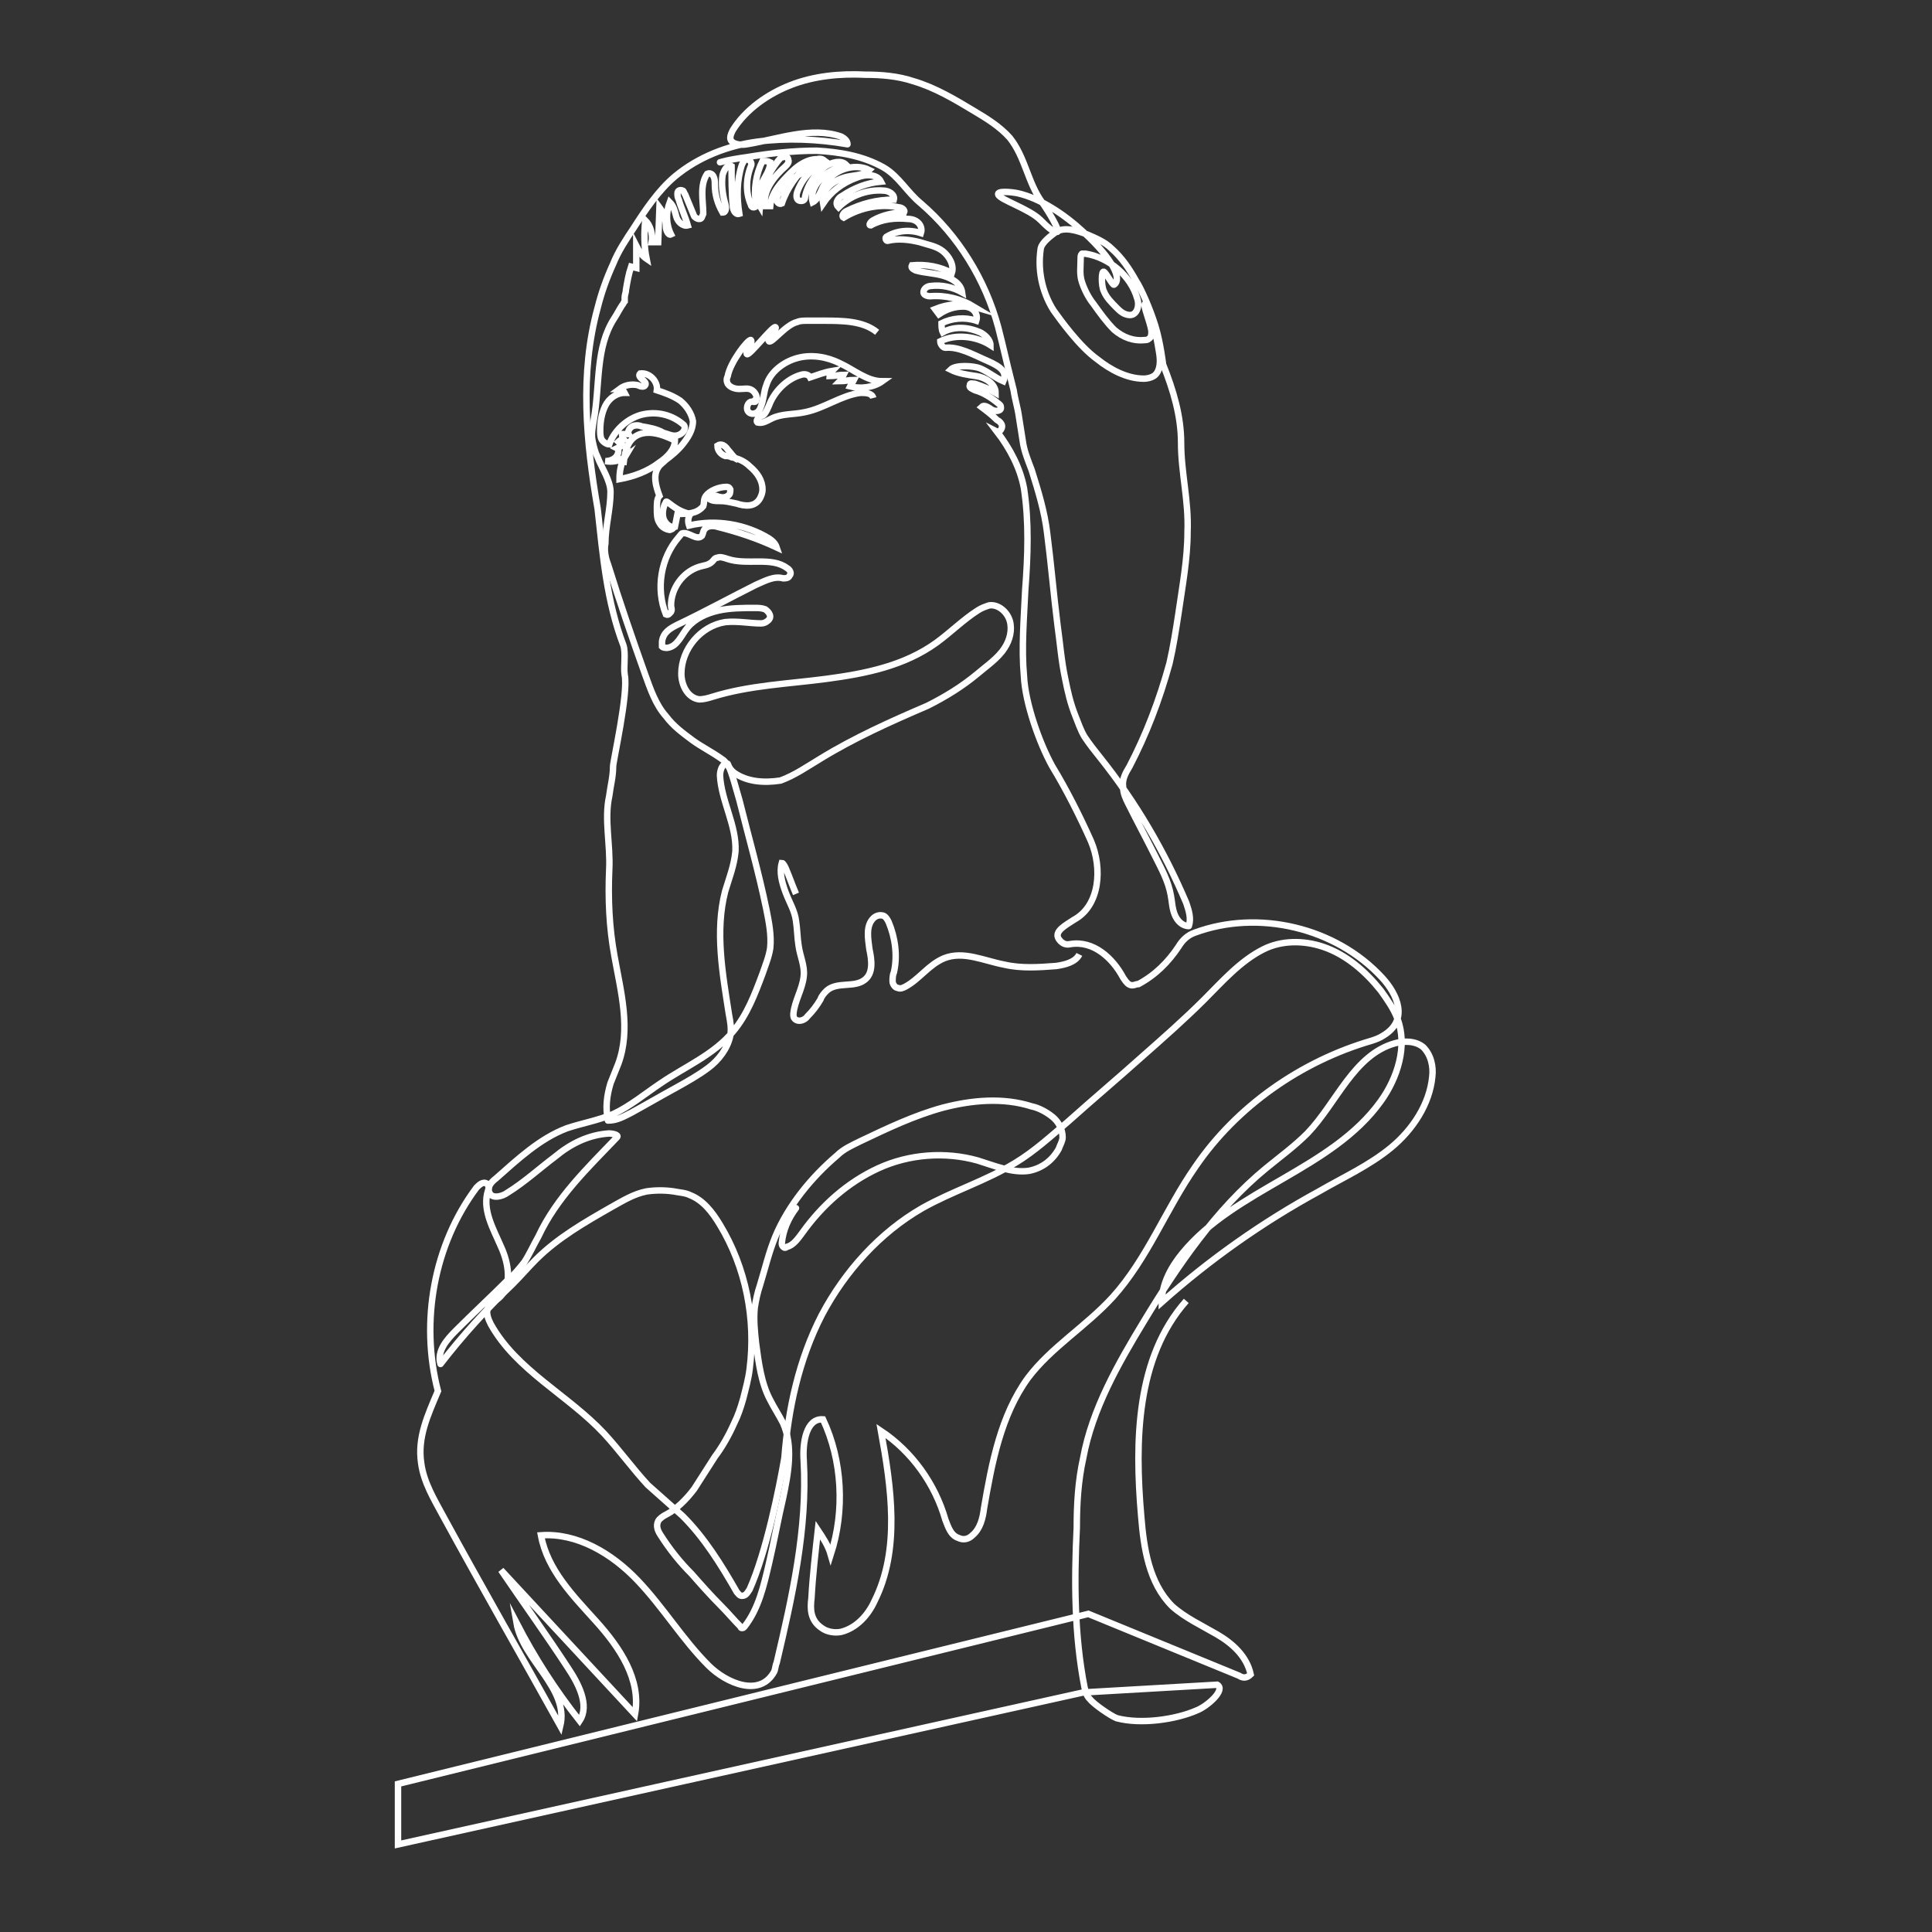 <?xml version="1.0" encoding="utf-8"?>
<!-- Generator: Adobe Illustrator 19.0.0, SVG Export Plug-In . SVG Version: 6.00 Build 0)  -->
<svg version="1.1" id="Calque_1" xmlns="http://www.w3.org/2000/svg" xmlns:xlink="http://www.w3.org/1999/xlink" x="0px" y="0px"
	 viewBox="0 0 150 150" style="enable-background:new 0 0 150 150;" xml:space="preserve">
<rect x="0" y="0" width="150" height="150" fill="#333333" stroke="none"/>
<style type="text/css">
	.st0{fill:none;stroke:#FFFFFF;stroke-width:0.5;stroke-miterlimit:10;}
	.st1{fill:none;stroke:#FFFFFF;stroke-width:0.5;stroke-linecap:round;stroke-linejoin:round;stroke-miterlimit:10;}
</style>
<path id="XMLID_5_" class="st0" d="M57.3,35.7c-0.3-0.1-0.6-0.6-0.8-0.8c-0.2-0.3-0.5-0.5-0.8-0.3c0,0.4,0.3,0.7,0.6,0.8
	c0.2,0,0.3,0,0.5,0.1c0.5,0.1,1,0.3,1.4,0.7c0.6,0.5,1,1.1,1,1.8c0,0.3-0.1,0.5-0.2,0.7c-0.4,0.7-1.2,0.6-1.8,0.4
	c-0.5-0.1-0.8-0.2-1.3-0.2c-0.4,0-0.6,0-0.9-0.2c-0.1-0.1,0.3-0.2,0.6-0.2c0.3,0.1,0.6,0.2,0.9,0c0.2-0.1,0.2-0.3,0.2-0.5
	c-0.1-0.2-0.2-0.2-0.3-0.2c-0.6,0-1.3,0.3-1.6,0.7c-0.2,0.3-0.1,0.5-0.2,0.8c-0.5,0.6-1.2,0.6-2,0.6l-0.2,1
	c-0.4,0.1-0.8-0.3-0.9-0.7c-0.1-0.4,0-0.9,0.2-1.2c0-0.3,0.7,0.7,1.9,0.9c-0.2,0.3-0.2,0.6-0.1,0.9c2.1-0.5,4.4-0.1,6.2,1
	c0.3,0.2,0.5,0.4,0.6,0.7c-1.5-0.7-3-1.2-4.6-1.6c-0.3-0.1-0.8-0.1-1,0.2c-0.1,0.1-0.1,0.3-0.2,0.5c-0.4,0.4-1-0.3-1.5-0.2
	c-0.1,0-0.2,0.2-0.3,0.3c-1.4,1.6-1.8,4-1,6c0.2,0.1,0.3-0.1,0.4-0.2c0.1-0.2,0-0.3,0-0.5c0-1.3,0.9-2.6,2.2-3
	c0.3-0.1,0.7-0.1,1-0.4c0.1-0.1,0.2-0.3,0.4-0.3c0.2-0.1,0.5,0,0.8,0.1c1.5,0.5,3.4-0.2,4.6,0.7c0.2,0.1,0.4,0.4,0.2,0.6
	c-0.1,0.2-0.3,0.2-0.5,0.2c-0.7-0.2-1.4,0.2-2.1,0.5c-2,1-4,2.1-6.1,3.1c-0.6,0.3-1.1,0.6-1.2,1.3c0,0.1,0,0.3,0,0.4
	c0.1,0.1,0.3,0.1,0.4,0.1c0.8-0.1,1.1-1,1.6-1.6c0.6-0.7,1.5-1.1,2.4-1.3c0.9-0.2,1.9-0.2,2.8-0.2c0.3,0,0.5,0,0.8,0.1
	c0.3,0.2,0.6,0.6,0.2,0.9c-0.1,0.1-0.3,0.2-0.5,0.2c-0.9,0-1.8-0.2-2.8-0.1c-1.9,0.3-3.4,2.1-3.4,4c0,0.9,0.5,1.9,1.4,2
	c0.3,0,0.7-0.1,1-0.2c2.9-0.9,5.9-1,8.9-1.4c3-0.4,6-1,8.5-2.8c1.1-0.8,2.1-1.8,3.2-2.5c0.3-0.2,0.6-0.3,0.9-0.4
	c0.7-0.1,1.4,0.5,1.6,1.2c0.2,0.7,0,1.5-0.4,2.1c-0.5,0.8-1.4,1.4-2.1,2c-1.2,1-2.5,1.8-3.9,2.5c-2.8,1.2-5.7,2.5-8.3,4.1
	c-1,0.6-2,1.3-3.1,1.7C59.3,60.8,58,60.7,57,60c-0.5-0.4-0.5-0.8-1-1.1c-0.7-0.5-1.5-0.9-2.2-1.4c-0.8-0.6-1.5-1.1-2.1-1.9
	c-0.8-0.9-1.2-2.1-1.6-3.2c-1-2.8-2-5.7-2.9-8.6c-0.2-0.5-0.3-1.1-0.2-1.6c0-1.3,0.4-2.7,0.4-4c0-0.9-0.7-1.9-1-2.7
	c-0.2-0.4-0.3-0.8-0.4-1.3c-0.1-0.5,0-1,0.1-1.6c0.5-2.7,0.1-5.6,1.6-7.9c0.2-0.3,0.4-0.7,0.6-1c0.1-0.1,0.1-0.2,0.2-0.3
	c0-0.1,0-0.2,0-0.3c0-0.2,0.1-0.4,0.1-0.6c0.1-0.6,0.2-1.2,0.4-1.8l0.4,0.1l0-1.7c0.2,0.4,0.5,0.8,0.8,1c-0.2-1-0.2-2-0.1-3
	c0.4,0.4,0.6,1.1,0.5,1.7l0.5,0l0.1-2.7c0.3,0.4,0.5,0.9,0.5,1.5c0,0.3,0.2,0.7,0.4,0.6c-0.4-0.8-0.4-1.7-0.1-2.5
	c0.3,0.3,0.4,0.7,0.5,1.1c0.1,0.4,0.5,0.8,0.9,0.7c-0.2-0.7-0.5-1.3-0.7-2c-0.1-0.2-0.1-0.3-0.1-0.5c0-0.2,0.2-0.3,0.4-0.2
	c0.1,0,0.1,0.2,0.2,0.3l0.7,1.7c0.1,0.1,0.2,0.2,0.4,0.2c0.2,0,0.2-0.2,0.3-0.4c0-1-0.3-2.2,0.3-3.1c0.2-0.1,0.4,0,0.5,0.2
	c0.1,0.2,0.1,0.4,0.1,0.6c0,0.8,0.2,1.5,0.6,2.2c0.3,0,0.3-0.4,0.2-0.7c-0.2-0.7-0.3-1.5-0.2-2.2c0.1-0.4,0.4-0.9,0.7-0.7
	c0,1,0,2.1,0.1,3.1c0,0.3,0.2,0.7,0.5,0.6c-0.2-1.3-0.2-2.6,0.2-3.8c0.1-0.2,0.2-0.5,0.5-0.4c0.2,0.1,0.3,0.3,0.2,0.5
	c-0.4,1-0.4,2.1,0,3c0,0.1,0.1,0.2,0.2,0.2c0.2,0,0.3-0.2,0.2-0.3c-0.2-1.1,0-2.3,0.5-3.3c0.2,0,0.4,0,0.6,0.1
	c0,0.6-0.4,1.1-0.7,1.7c-0.3,0.5-0.4,1.2-0.1,1.7c0.1-1.3,0.6-2.5,1.4-3.5c0.1-0.1,0.2-0.3,0.4-0.3c0.2-0.1,0.4,0,0.4,0.2
	c0.1,0.2-0.1,0.4-0.2,0.5c-0.9,0.8-1.8,1.9-1.6,3.1c0.1,0,0.2,0,0.4,0c0.1-1.1,0.9-1.9,1.6-2.6c0.4-0.4,0.8-0.7,1.3-0.9
	c0.5-0.2,1.1-0.2,1.5,0.1c-1.5,0.4-2.8,1.2-3.7,2.4c-0.1,0.1-0.2,0.3-0.2,0.5c0,0.2,0.2,0.4,0.4,0.3c0.4-1.2,1.2-2.3,2.1-3.1
	c0.4-0.3,1-0.6,1.3-0.1c-1,0.4-1.8,1.2-2.2,2.3c-0.1,0.3-0.1,0.7,0.3,0.7c0.2,0,0.3-0.1,0.3-0.3c0.2-1,0.8-1.8,1.6-2.4
	c0.5-0.3,1.2-0.5,1.6-0.1c-0.7,0.2-1.4,0.5-1.9,1c-0.5,0.5-0.9,1.2-0.7,1.9c0.4-0.2,0.6-0.8,0.8-1.2c0.7-1.3,2.4-1.9,3.6-1.3
	c-0.4,0.4-1.1,0.4-1.6,0.5c-1.1,0.2-2.2,1-2,2.1c0.6-0.9,1.5-1.6,2.6-2c0.7-0.3,1.6-0.3,1.9,0.3c-1.1,0.1-2.1,0.5-3,1.1
	c-0.2,0.1-0.3,0.2-0.4,0.4s0,0.4,0.1,0.5c0.9-0.9,2.2-1.4,3.5-1.3c0.4,0,0.9,0.3,0.8,0.7c-1.3,0-2.5,0.3-3.7,0.9
	c-0.2,0.1-0.4,0.4-0.2,0.5c1.3-0.8,2.9-1.1,4.3-0.8c0.2,0,0.5,0.2,0.4,0.4c-0.8,0-1.7,0.2-2.4,0.6c-0.2,0.1-0.4,0.4-0.2,0.4
	c0.9-0.5,1.9-0.6,2.9-0.5c0.3,0,0.6,0.1,0.8,0.3c0.2,0.2,0.3,0.5,0.2,0.8c-0.9-0.3-1.9-0.2-2.7,0.3c-0.1,0.1,0,0.3,0.1,0.3
	c0.8-0.2,1.7-0.1,2.5,0.1c0.6,0.2,1.3,0.3,1.8,0.7c0.5,0.4,0.9,1.1,0.7,1.7c-0.9-0.5-2-0.7-3.1-0.6c-0.1,0.2,0.1,0.3,0.3,0.4
	c0.7,0.2,1.4,0.2,2.1,0.4c0.7,0.2,1.4,0.6,1.5,1.3c-0.7-0.4-1.6-0.6-2.4-0.5c-0.3,0-0.6,0.2-0.6,0.5c0,0.2,0.3,0.3,0.5,0.3
	c1.2-0.1,2.4,0.2,3.4,0.8c-1-0.3-2-0.2-3,0.2l0.3,0.4c0.6-0.4,1.2-0.6,1.9-0.6c0.3,0,0.6,0.1,0.8,0.3c0.2,0.2,0.3,0.5,0.2,0.8
	c-0.9-0.3-1.9-0.2-2.7,0.2c0,0.2,0,0.5,0.1,0.7c0.9-0.5,2-0.4,2.9,0c0.4,0.2,0.8,0.6,0.8,1c-1.1-0.7-2.7-0.9-3.9-0.3
	c0,0.2,0.2,0.5,0.4,0.5c1-0.1,2.1,0.5,3,0.9c0.9,0.4,1.9,0.8,1.5,1.7c-0.7-0.3-1.1-0.7-1.8-1c-0.5-0.2-1.9-0.3-2.3,0.1
	c0.6,0.3,1.3,0.4,2,0.5c0.7,0.1,1.5,0.6,1.5,1.3c-0.5-0.3-1-0.5-1.6-0.7c-0.2,0-0.4-0.1-0.4,0.1c-0.1,0.2,0.2,0.3,0.4,0.4
	c0.7,0.2,1.3,0.6,1.9,1.1c0.1,0.1,0.1,0.1,0.1,0.2c0.1,0.3-0.4,0.4-0.7,0.2c-0.3-0.2-0.6-0.4-0.8-0.2c0.4,0.3,0.8,0.6,1.2,1
	c0.2,0.1,0.4,0.3,0.4,0.5c0,0.2-0.2,0.5-0.4,0.4c1,1.3,1.8,2.8,2.1,4.4c0.4,2.6,0.3,5.3,0.1,7.9c-0.1,2.2-0.3,4.5-0.1,6.7
	c0.1,2.1,1.2,5.2,2.2,7c1.1,1.8,2.2,4,3,5.8c0.9,2.1,0.7,5-1.3,6.1c-0.6,0.4-1.6,0.9-1.2,1.5c0.2,0.3,0.5,0.5,0.9,0.4
	c1.8-0.3,3.3,1.1,4.1,2.6c0.2,0.3,0.4,0.6,0.7,0.6c0.2,0,0.3-0.1,0.5-0.1c1.3-0.7,2.3-1.7,3.1-2.9c0.3-0.5,0.7-0.9,1.3-1.1
	c4.9-1.8,10.9-0.4,14.5,3.5c1.2,1.3,2.1,3.3,0.1,4.5c-0.3,0.2-0.6,0.3-0.9,0.4c-5.5,1.6-10.5,5.1-13.7,9.8
	c-2.3,3.3-3.7,7.1-6.4,10.1c-2.1,2.3-4.8,3.9-6.6,6.3c-2.1,2.9-2.8,6.6-3.4,10.1c-0.1,0.8-0.3,1.6-0.9,2.1c-0.3,0.3-0.7,0.4-1.1,0.2
	c-0.6-0.2-0.8-0.9-1-1.4c-0.8-2.8-2.6-5.3-5-6.9c0.8,4.4,1.5,9.2-0.5,13.2c-0.5,1.1-1.4,2.1-2.6,2.4c-0.5,0.1-1.1,0-1.5-0.3
	c-0.9-0.6-0.9-1.5-0.8-2.3c0.1-1.8,0.3-3.5,0.5-5.3c0.4,0.6,0.8,1.2,1,1.9c1.1-3.4,0.9-7.3-0.6-10.5c-1.3-0.1-1.6,1.8-1.5,3.2
	c0.3,5.3-0.9,10.6-2.1,15.7c-0.1,0.2-0.1,0.5-0.2,0.7c-1.1,2-3.7,0.9-5.1-0.5c-2-2-3.5-4.5-5.5-6.6c-2-2.1-4.7-3.7-7.5-3.5
	c0.5,2.7,2.5,4.7,4.3,6.7c1.8,2,3.5,4.5,3,7.2l-10.4-11.2c1.7,2.5,3.5,5,5.2,7.6c0.8,1.2,1.7,2.9,0.9,4.1c-1.9-2.4-3.5-4.9-4.9-7.6
	c0.5,2.9,4.1,5.1,3.4,8c-3-5.4-6.1-10.8-9.1-16.3c-0.7-1.3-1.5-2.6-1.7-4.1c-0.3-2,0.5-3.7,1.3-5.6c-1.4-5.4-0.3-11.4,3-15.8
	c0.2-0.2,0.5-0.5,0.8-0.3c0.1,0.1,0.2,0.3,0.1,0.5c-0.5,1.5,0.4,3,1,4.4c0.6,1.3,0.9,3.1-0.2,4c-0.3,0.2-0.6,0.4-0.8,0.7
	c-0.2,0.4,0,0.9,0.2,1.3c2,3.6,6,5.5,8.8,8.5c1.2,1.3,2.2,2.7,3.4,4c0.9,0.8,1.8,1.6,2.7,2.4c1.7,1.7,3,3.8,4.2,5.9
	c0.1,0.1,0.2,0.3,0.4,0.3c0.3,0,0.4-0.2,0.6-0.5c1.3-2.9,2.3-7.9,2.7-10.2c0.3-3.8,1.1-7.6,2.9-11.1c1.8-3.4,4.5-6.4,7.8-8.3
	c2.3-1.3,4.9-2.1,7.2-3.5c1.5-0.9,2.8-2.1,4.1-3.2c1.9-1.7,3.8-3.3,5.7-5c1.7-1.5,3.4-3,4.9-4.5c1.4-1.4,2.8-3,4.6-3.9
	c1.4-0.7,3.1-0.7,4.6-0.2c1.8,0.6,3.3,1.9,4.5,3.4c0.5,0.7,1,1.4,1.3,2.2c0.8,2.1,0,4.6-1.3,6.4c-3.8,5.3-11.3,6.8-15.4,11.8
	c-0.9,1.1-1.6,2.4-1.6,3.8c3.7-3.3,7.8-6.2,12.2-8.6c1.9-1.1,3.9-2,5.6-3.4c1.7-1.4,3-3.4,3.2-5.5c0.1-0.8-0.1-1.7-0.7-2.3
	c-0.6-0.5-1.5-0.5-2.2-0.3c-3.2,0.9-4.5,4.6-6.8,7c-1,1-2.1,1.8-3.2,2.7c-3.9,3.2-6.9,7.6-9.5,11.9c-2,3.3-4,6.8-4.7,10.6
	c-0.4,1.8-0.5,3.6-0.5,5.4c-0.2,4.1-0.2,8.3,0.6,12.4c0.1,0.3,0.1,0.6,0.4,0.9c0.3,0.4,1.6,1.3,2.1,1.5c1.9,0.5,4.6,0.1,6.2-0.6
	c0.8-0.3,2.3-1.6,1.6-2l-10.4,0.6l-53.2,11.8v-4.7l53.6-13.2l11.7,4.8c0.3,0.2,0.6,0.2,0.9-0.1c-0.3-1.4-1.4-2.4-2.6-3.1
	s-2.5-1.3-3.5-2.2c-1.8-1.8-2.2-4.5-2.4-7c-0.5-5.8-0.4-12.3,3.5-16.7"/>
<path id="XMLID_2_" class="st0" d="M48.4,36.1c0.1-0.8,0.2-1.7,0.9-2.2c0.9-0.6,2.1-0.2,3.1,0.3c0,0.7-0.6,1.3-1.2,1.7
	c-0.9,0.7-2,1.1-3.1,1.3c0-0.6,0.1-1.2,0.4-1.7c-0.4,0.3-1,0.4-1.5,0.3c0.3,0,0.6-0.1,0.8-0.3c0.2-0.2,0.3-0.6,0.1-0.7
	c0.2-0.1,0.4-0.2,0.5-0.2c-0.1-0.1-0.3-0.2-0.4-0.3c0.1-0.1,0.3-0.2,0.4-0.2c-0.1-0.1-0.1-0.3-0.1-0.4c0.2,0,0.3,0,0.5,0
	c-0.1-0.2,0.1-0.5,0.3-0.6c0.2-0.1,0.5-0.1,0.7,0c0.6,0.1,1.2,0.2,1.7,0.5c0.4,0.1,0.7,0.3,1.1,0.2c0.4-0.1,0.7-0.5,0.5-0.8
	c-0.9-0.8-2.1-1.1-3.3-0.8c-1.1,0.3-2.1,1.2-2.5,2.3c-0.2,0-0.5-0.2-0.6-0.4c-0.1-0.2-0.1-0.5-0.1-0.7c0-0.6,0.1-1.3,0.4-1.9
	c0.3-0.6,0.9-1,1.5-1c-0.1-0.2-0.3-0.3-0.4-0.3c0.4-0.3,0.9-0.4,1.4-0.3c0.2,0.1,0.5,0.2,0.6,0c0.2-0.3-0.7-0.6-0.4-0.9
	c0.7-0.1,1.4,0.6,1.3,1.3c0.6,0.2,1.2,0.4,1.8,0.8c0.5,0.4,0.9,1,1,1.6c0,0.7-0.4,1.3-0.8,1.8c-0.4,0.5-0.9,0.9-1.3,1.2
	c-0.2,0.2-0.5,0.4-0.6,0.6c-0.4,0.6-0.2,1.4,0.1,2.2C51,38.7,51,39.1,51,39.5c0,0.4,0,0.8,0.2,1.1c0.1,0.2,0.3,0.4,0.6,0.5
	c0.1,0,0.2,0.1,0.3,0c0.1,0,0.2-0.1,0.2-0.2"/>
<path id="XMLID_6_" class="st0" d="M67.8,30.9c-0.1-0.4-0.6-0.4-1-0.4c-1.5,0.2-2.8,1.2-4.3,1.5c-0.9,0.2-1.8,0.1-2.6,0.5
	c-0.4,0.2-0.7,0.4-1.1,0.3c-0.1-0.1,0-0.3,0.1-0.4c0.1-0.1,0.3-0.1,0.4-0.2c0.2-0.2,0.3-0.5,0.4-0.7c0.4-1.1,1.4-2.1,2.5-2.4
	c0.3-0.1,0.6,0,0.7,0.2c0.6-0.2,1.1-0.4,1.7-0.5c-0.1,0.1-0.2,0.3-0.2,0.4c0.4,0,0.8-0.1,1.1-0.1c-0.1,0.2-0.2,0.4-0.3,0.5
	c0.4,0,0.7-0.1,1.1-0.1c-0.1,0.2-0.2,0.3-0.3,0.5c0.8,0.2,1.8,0.1,2.5-0.4c-1.2,0-2.2-0.9-3.3-1.4c-1-0.5-2.2-0.7-3.3-0.4
	s-2.1,1.1-2.4,2.1c-0.2,0.5-0.2,1.1-0.4,1.6c-0.1,0.3-0.2,0.5-0.5,0.6c-0.3,0.1-0.6-0.1-0.6-0.4c0-0.3,0.2-0.6,0.5-0.5
	c0.1,0,0.2,0,0.2-0.1c0-0.1-0.2,0-0.1,0c0.3-0.1,0.1-0.6-0.2-0.8c-0.3-0.2-0.6-0.1-1-0.1c-0.3,0-0.7-0.1-0.9-0.4
	c-0.1-0.2-0.1-0.4,0-0.6c0.2-1.1,1.6-2.9,1.8-2.8c0.2,0.2-0.5,1-0.3,1.1c0.2,0.1,2-2.2,2.2-2.1c0.2,0.1-0.7,0.9-0.5,1.1
	c0.2,0.2,1.3-1.3,2.2-1.5c0.2-0.1,0.5-0.1,0.8-0.1c0.4,0,0.8,0,1.2,0c1.5,0,3.1,0,4.2,0.9"/>
<path id="XMLID_8_" class="st0" d="M61.8,69.4c-0.3-0.7-0.5-1.3-0.8-2c-0.1-0.2-0.2-0.4-0.3-0.4c-0.2,0.7,0,1.5,0.3,2.3
	s0.7,1.4,0.8,2.2c0.1,0.6,0.1,1.3,0.2,1.9c0.1,0.8,0.5,1.6,0.4,2.4c-0.1,1-0.7,1.9-0.8,2.9c0,0.2,0,0.3,0.1,0.4
	c0.3,0.3,0.8,0.1,1-0.2c0.4-0.4,0.7-0.8,1-1.3c0.1-0.3,0.3-0.5,0.5-0.7c0.8-0.7,2.1-0.2,2.9-0.8c0.7-0.5,0.6-1.5,0.4-2.4
	c-0.1-0.8-0.3-1.8,0.3-2.4c0.2-0.2,0.5-0.3,0.8-0.2c0.2,0.1,0.3,0.3,0.4,0.5c0.5,1.2,0.7,2.6,0.4,3.9c-0.1,0.2-0.1,0.5-0.1,0.7
	s0.2,0.5,0.4,0.5c0.2,0.1,0.4,0,0.6-0.1c1.1-0.6,1.8-1.7,3-2.2c1.5-0.6,3.1,0.2,4.7,0.5c1.3,0.3,2.7,0.2,4,0.1
	c0.7-0.1,1.5-0.3,1.8-0.9"/>
<path id="XMLID_7_" class="st1" d="M61.8,93.8c-0.6,0.8-1,1.7-1.1,2.7c0,0.1,0,0.2,0.1,0.3c0.1,0.1,0.2,0.1,0.3,0
	c0.5-0.1,0.9-0.7,1.2-1.1c1.5-2.1,3.5-3.9,5.9-5s5.2-1.3,7.7-0.6c1.3,0.4,2.7,1,4,0.8c1-0.2,1.8-0.8,2.3-1.7
	c0.1-0.3,0.3-0.6,0.3-0.9c0-0.6-0.3-1.2-0.8-1.6c-0.5-0.4-1.1-0.7-1.6-0.8c-2.2-0.7-4.6-0.5-6.9,0.1c-2.2,0.6-4.3,1.6-6.4,2.6
	c-0.6,0.3-1.3,0.6-1.8,1.1c-2,1.7-3.8,3.9-4.8,6.3c-0.5,1.2-0.8,2.5-1.2,3.8c-0.2,0.6-0.3,1.1-0.4,1.7c-0.1,0.9,0,1.9,0.1,2.8
	c0.2,1.5,0.4,3.1,1.1,4.4c0.3,0.6,0.7,1.2,1,1.8c0.8,1.8,0.4,3.9,0,5.8c-0.4,1.7-0.7,3.4-1.1,5.1c-0.4,1.7-0.8,3.5-1.9,4.9
	c-0.1,0.1-0.1,0.1-0.2,0.1c-0.1,0-0.1-0.1-0.1-0.1c-0.5-0.5-1-1.1-1.5-1.6c-0.8-0.8-1.6-1.7-2.3-2.5c-0.9-0.9-1.7-1.9-2.4-3
	c-0.2-0.3-0.4-0.7-0.2-1.1c0.1-0.2,0.4-0.4,0.6-0.5c0.8-0.4,1.6-1.2,2.2-2c0.5-0.8,1.1-1.7,1.6-2.5c0.6-0.8,1.1-1.7,1.5-2.6
	c0.3-0.6,0.5-1.2,0.7-1.9c0.2-0.8,0.4-1.5,0.5-2.3c0.5-3.9-0.3-7.9-2.3-11.2c-0.6-1-1.3-1.9-2.3-2.3c-0.4-0.2-0.8-0.2-1.3-0.3
	c-0.7-0.1-1.4-0.1-2.1,0c-1,0.2-1.8,0.7-2.7,1.2c-2.1,1.2-4.2,2.4-5.9,4.1c-0.6,0.6-1.2,1.3-1.8,1.9c-2,1.9-3.9,4-5.6,6.2
	c-0.3-1,0.5-1.9,1.2-2.6c1.3-1.3,2.7-2.6,4-3.9c0.5-0.4,0.9-0.9,1.3-1.4c0.4-0.6,0.7-1.3,1.1-2c1.4-3,3.8-5.3,6.1-7.7
	c0.2-0.2-0.4-0.3-0.6-0.3c-1.6,0.1-3,0.8-4.2,1.8c-1.2,0.9-2.4,2-3.7,2.8c-0.4,0.3-1.2,0.5-1.4,0c-0.2-0.4,0.1-0.8,0.5-1.1
	c1.7-1.5,3.4-3.1,5.5-3.9c1.2-0.4,2.4-0.6,3.6-1.1c1.3-0.6,2.5-1.6,3.7-2.4c1.9-1.3,4.1-2.2,5.6-4c1.1-1.3,1.7-2.9,2.3-4.5
	c0.2-0.6,0.5-1.3,0.6-2c0.1-1-0.1-2-0.3-3c-0.6-2.9-1.4-5.7-2.1-8.5c-0.3-1-0.5-1.9-0.9-2.8c-0.4-0.1-0.6,0.5-0.6,0.9
	c0.1,2,1.3,3.9,1.2,5.9c-0.1,1.1-0.5,2.1-0.8,3.1c-0.8,3.1-0.2,6.4,0.3,9.6c0.1,0.5,0.2,1.1,0.1,1.6c-0.2,1-0.9,1.9-1.7,2.5
	c-0.8,0.6-1.7,1.1-2.6,1.6c-1.1,0.6-2.3,1.3-3.4,1.9c-0.6,0.3-1.1,0.6-1.8,0.6c-0.2-1-0.1-1.9,0.2-2.9c0.2-0.5,0.4-1,0.6-1.5
	c1-2.7,0.2-5.6-0.3-8.4c-0.4-2.2-0.5-4.4-0.4-6.7c0.1-1.9-0.4-3.9,0-5.7c0.1-0.8,0.3-1.5,0.3-2.3c0-0.4,1.2-5.7,0.9-7.1
	c-0.1-0.6,0.1-1.7-0.1-2.3c-1.3-3.4-1.6-7-2-10.6C45.5,34.3,45,29,46.4,23.9c0.3-1.2,0.7-2.3,1.2-3.4c0.4-1,1-1.9,1.6-2.8
	c0.9-1.4,1.9-2.9,3.2-4c1.8-1.5,4.1-2.4,6.4-2.7c2.3-0.3,4.7-0.2,7,0.2c0-0.3-0.3-0.5-0.5-0.6c-2.3-0.8-4.9,0.2-7.3,0.6
	c-0.5,0.1-1.3,0-1.3-0.5c0-0.2,0.1-0.4,0.2-0.6c1-1.6,2.7-2.8,4.5-3.5s3.8-0.9,5.8-0.8c1.2,0,2.5,0.1,3.7,0.5
	c1.7,0.5,3.2,1.4,4.7,2.3c1,0.6,2,1.2,2.8,2.1c1.2,1.5,1.4,3.5,2.5,5c0.5,0.7,1.4,2.2,1.2,2.3c-0.3,0.1-0.9-0.5-1.3-0.9
	c-0.9-0.9-3.2-1.6-3.3-2c-0.1-0.3,1-0.2,1.5-0.1c1.8,0.4,3.7,1.7,5.1,3c2.4,2.2,3,3.7,2.4,4.1c-0.1,0.1-0.6-0.9-0.8-1
	c-0.2-0.1-0.2,1.1,0,1.5c0.2,0.5,0.6,0.9,1,1.3c0.2,0.2,0.4,0.4,0.7,0.5c0.3,0.1,0.6,0.1,0.8-0.2c0.2-0.3,0.2-0.7,0.1-1
	c-0.5-1.8-2.2-3.2-4-3.5c-0.1,0-0.2,0-0.3,0c-0.1,0.1-0.1,0.2-0.1,0.4c0,0.6-0.1,1.2,0.1,1.8c0.2,0.6,0.5,1.2,0.9,1.7
	c0.5,0.7,1,1.4,1.6,2c0.7,0.6,1.5,0.9,2.4,0.8c0.1,0,0.2,0,0.3-0.1c0.2-0.1,0.2-0.4,0.2-0.6c-0.1-0.7-0.7-2.1-0.5-2.1
	c0.3-0.1,0.8,1.9,1.1,3.8c0.1,0.6,0.1,1.3-0.3,1.7c-0.2,0.2-0.6,0.3-0.9,0.3c-1.3,0-2.6-0.7-3.6-1.5c-1.4-1-2.9-3.1-3.4-3.8
	c-0.7-1.1-1.3-2.8-1-4.8c0.1-0.5,0.8-1,1.2-1.3c0.7-0.4,1.6-0.1,2.4,0.2c0.7,0.3,1.4,0.6,1.9,1.1c0.8,0.7,1.4,1.6,1.9,2.5
	c0.4,0.6,1.1,2.2,1.5,3.5c0.4,1.3,0.6,3,0.6,3c0.8,2,1.4,4,1.4,6.1c0,2.3,0.6,4.5,0.5,6.9c0,2.1-0.4,4.2-0.7,6.3
	c-0.2,1.3-0.4,2.6-0.7,3.9C90,54.4,89,57,87.7,59.5c-0.3,0.5-0.6,1-0.5,1.6c0,0.5,0.2,0.9,0.4,1.3c0.7,1.4,1.4,2.7,2.1,4.1
	c0.5,1,1,1.9,1.2,3c0.1,0.5,0.1,1,0.3,1.5c0.2,0.5,0.6,0.9,1.1,0.9c0.2-0.6,0-1.2-0.2-1.8c-1.7-4-3.9-7.8-6.7-11.3
	c-0.4-0.5-0.8-1-1.2-1.6c-0.3-0.5-0.5-1.1-0.7-1.6c-0.4-1-0.6-1.9-0.8-2.9c-0.3-1.4-0.4-2.8-0.6-4.2c-0.3-2.4-0.5-4.8-0.8-7.1
	c-0.2-1.7-0.7-3.3-1.2-4.9c-0.3-0.8-0.6-1.5-0.7-2.3c-0.1-0.6-0.2-1.3-0.3-1.9c-0.1-0.7-0.3-1.3-0.4-2c-0.3-1.2-0.6-2.4-0.9-3.7
	c-0.1-0.4-0.2-0.8-0.3-1.2c-1-3.7-3.1-7.1-6-9.6c-1.1-0.9-1.7-2.1-2.9-2.8c-1.6-0.9-3.4-1.2-5.2-1.3c-1.8,0-3.6,0.2-5.4,0.5
	c-0.7,0.1-1.4,0.2-2.1,0.4"/>
</svg>
